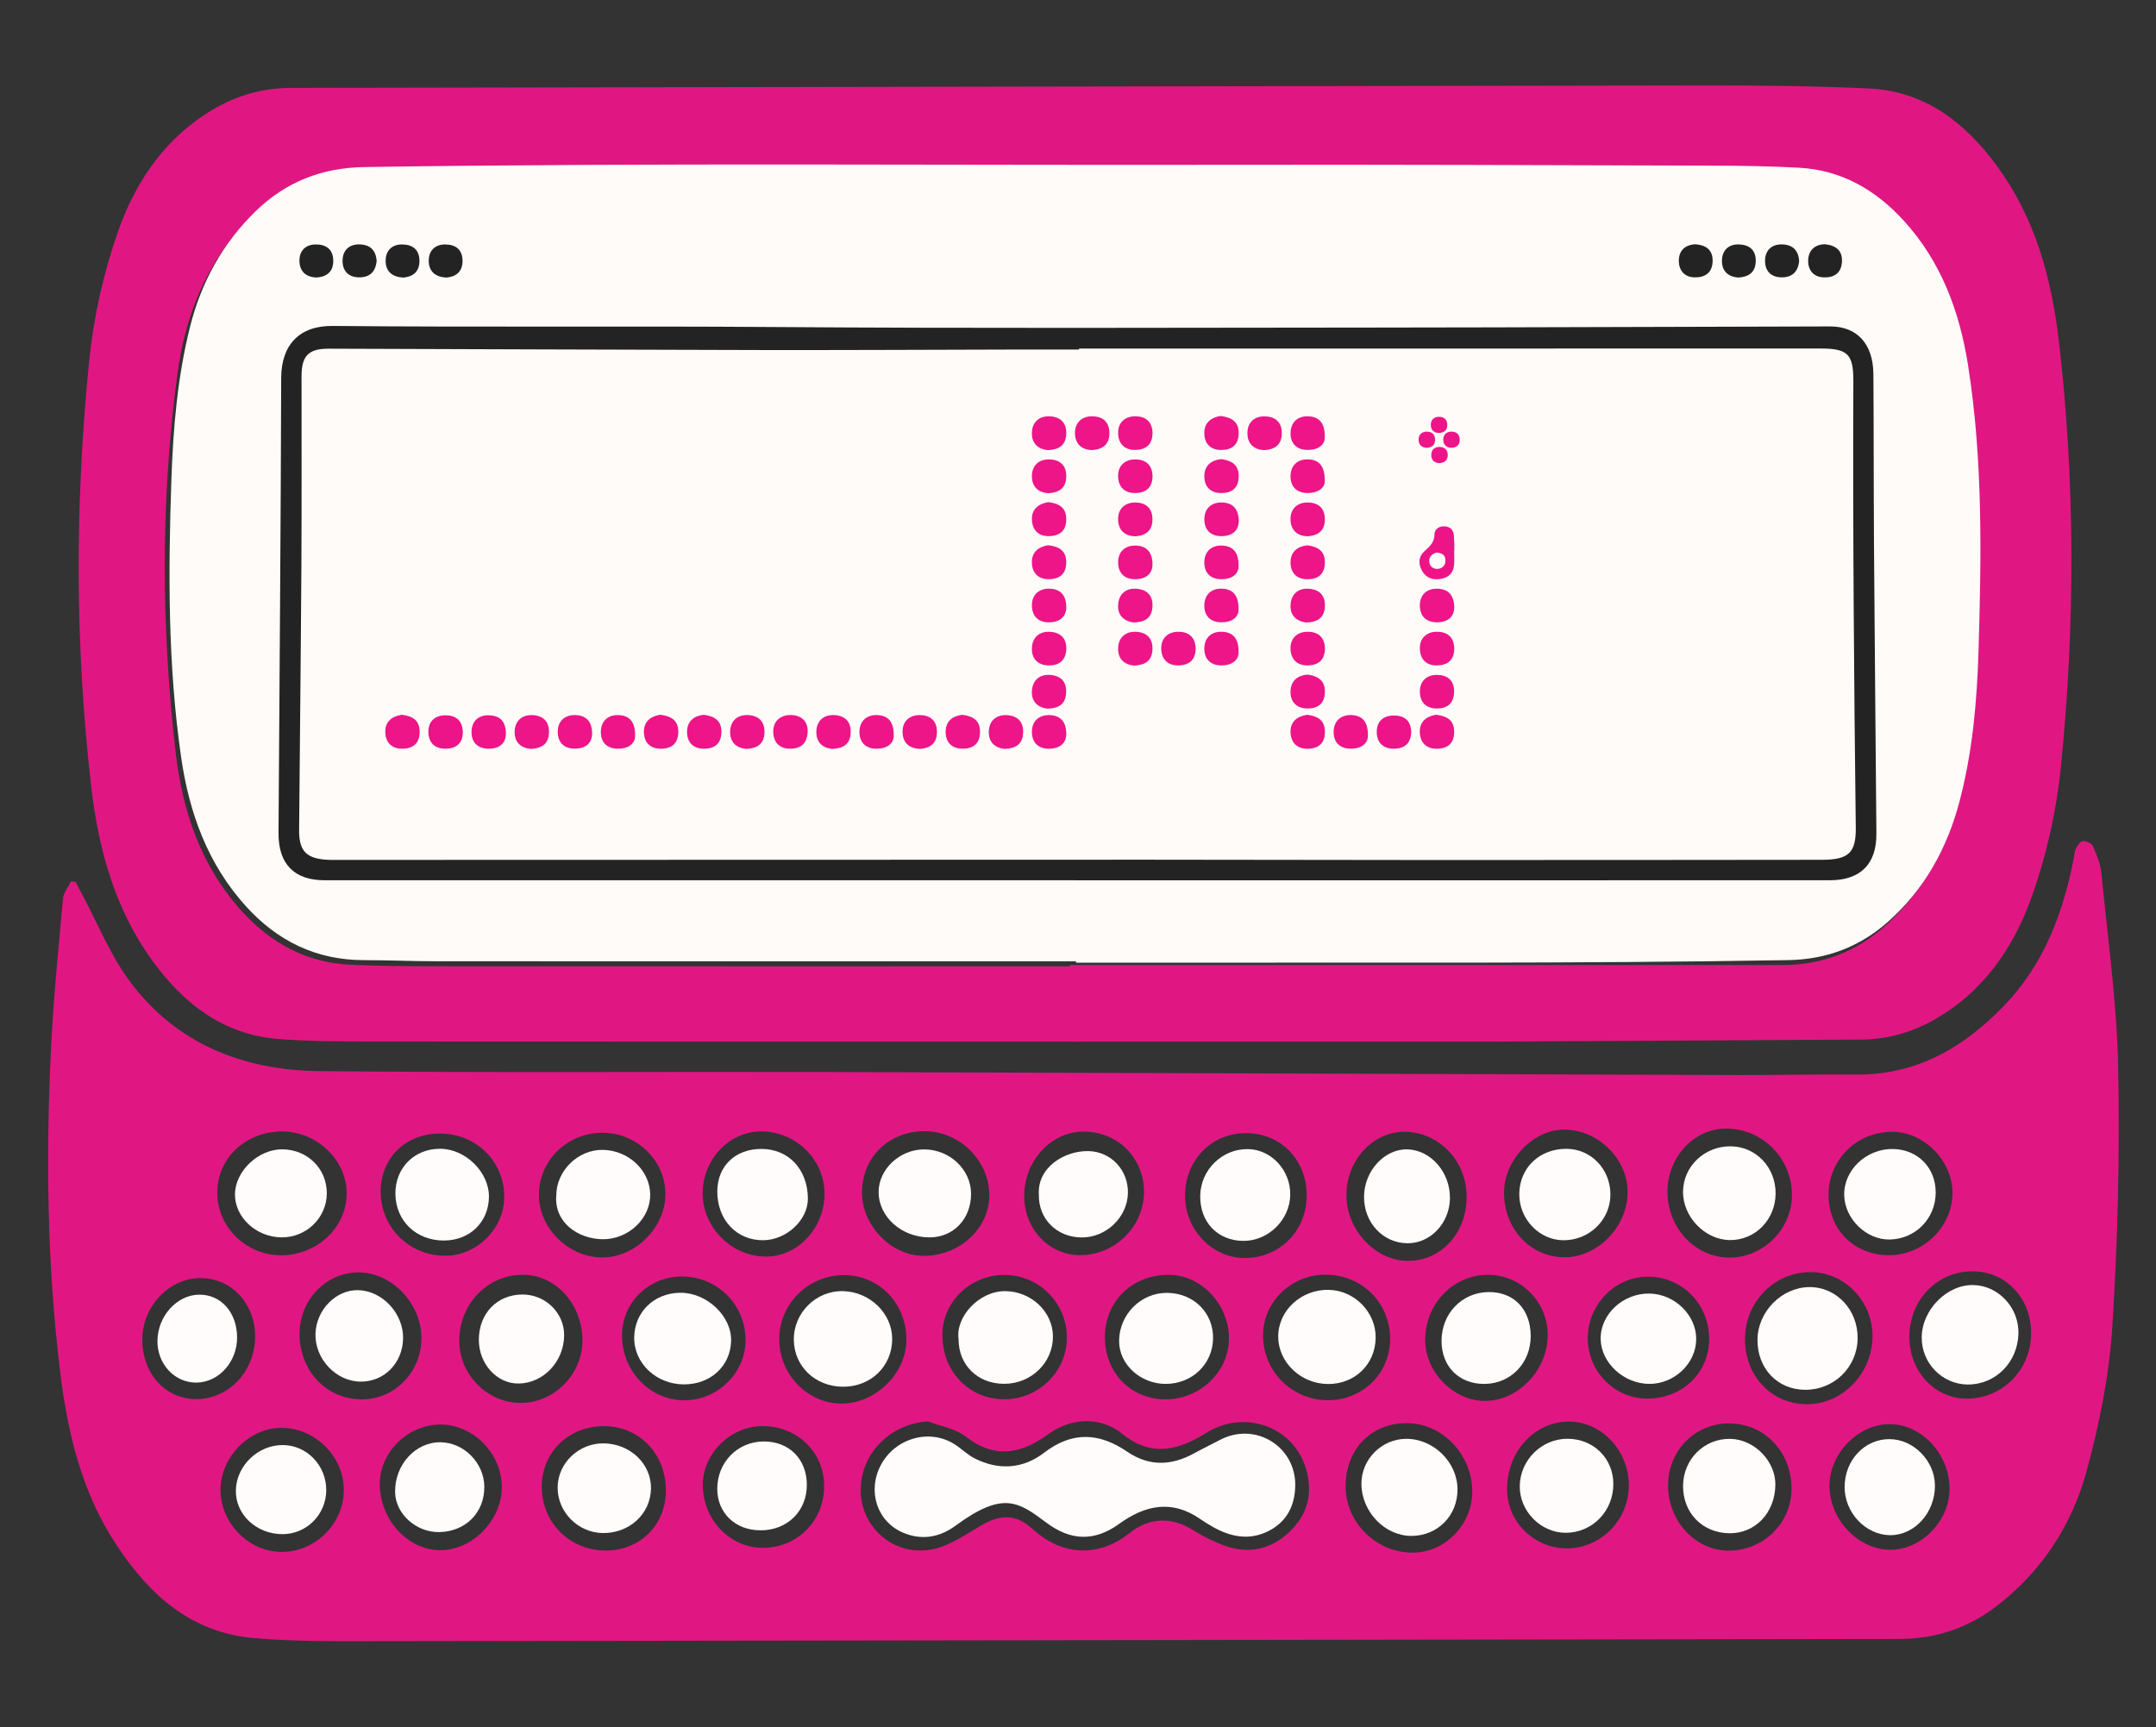 <?xml version="1.0" encoding="UTF-8"?>
<svg id="Layer_1" data-name="Layer 1" xmlns="http://www.w3.org/2000/svg" version="1.1" viewBox="0 0 825 661">
  <rect x="0" y="0" width="825" height="661" fill="#333333" stroke="none"/>
  <defs>
    <style>
      .cls-1 {
        fill: #ed1388;
      }

      .cls-1, .cls-2, .cls-3, .cls-4, .cls-5, .cls-6, .cls-7, .cls-8 {
        stroke-width: 0px;
      }

      .cls-2 {
        fill: #232323;
      }

      .cls-3 {
        fill: #fffbf8;
      }

      .cls-4 {
        fill: #E01783;
      }

      .cls-5 {
        fill: #232323;
      }

      .cls-6 {
        fill: #ed1588;
      }

      .cls-7 {
        fill: #ed1488;
      }

      .cls-8 {
        fill: #fffcfb;
      }
    </style>
  </defs>
  <path class="cls-4" d="M28.94,337.54c.87,1.68,1.72,3.37,2.62,5.04,5.84,10.91,10.52,22.66,17.76,32.54,17.85,24.39,43.71,34.54,72.99,34.84,65.37.67,130.75.18,196.12.35,115.58.31,231.16.79,346.73,1.15,15.01.05,30.03-.34,45.04-.19,23.09.23,41.16-10.31,56.55-26.22,15.13-15.64,22.6-35.13,26.69-56.12.28-1.43.35-2.97.97-4.25.56-1.15,1.72-2.78,2.65-2.8,1.3-.03,3.34.92,3.81,1.99,1.43,3.31,2.89,6.81,3.23,10.34,2.41,24.72,5.92,49.44,6.41,74.21.66,33.06-.11,66.22-2.22,99.22-1.2,18.81-4.98,37.73-10,55.94-5.62,20.4-17.14,37.94-34.26,51.12-10.92,8.41-23.35,12.57-37.26,12.59-194.19.26-388.38.61-582.57.84-15.74.02-31.56.19-47.21-1.19-23.82-2.1-39.81-16.48-52.48-35.71-13.29-20.17-18.64-42.79-21.49-66.17-5.03-41.3-5.52-82.8-3.47-124.3.93-18.95,2.83-37.86,4.55-56.77.21-2.31,2.02-4.48,3.1-6.71.58.08,1.17.16,1.75.24ZM355.05,544.03c-14.93.97-26.4,13.02-25.66,27.57.69,13.47,12.81,23.97,26.94,21.48,6.82-1.2,13.15-5.81,19.41-9.39,7.61-4.34,13.27-4.08,19.67,1.74,11.17,10.17,25.19,10.67,36.86,1.31,7.54-6.04,16.12-6.26,24.21-1.14,3.81,2.42,7.96,4.48,12.21,6.01,9.26,3.32,17.74,1.38,24.81-5.38,6.93-6.64,9-14.84,6.25-24.08-4.83-16.25-23.53-22.82-38.1-13.76-10.48,6.52-20.86,9.63-32.18.4-8.23-6.72-19.6-6.23-28.15,0-10.54,7.69-20.59,9.78-31.83,1.01-3.93-3.06-9.58-3.93-14.44-5.8ZM222.88,513.34c.11-13.92-9.99-25.32-22.55-25.44-13.5-.13-24.35,10.83-24.59,24.83-.22,13.03,10.33,24.02,23.26,24.22,12.73.2,23.77-10.72,23.88-23.61ZM107.65,480.45c13.81-.06,25.05-10.75,25-23.79-.05-12.72-11.4-23.59-24.65-23.61-14.11-.01-25.02,10.4-24.86,23.71.16,13.05,11.22,23.74,24.5,23.69ZM353.99,432.95c-13.61-.08-23.81,9.62-24.16,22.96-.33,12.78,10.97,24.69,23.48,24.75,13.68.06,25.03-10.2,25.25-22.83.24-13.26-11.16-24.8-24.57-24.88ZM114.63,511.29c.44,14.31,11.09,24.76,24.73,24.28,12.41-.44,22.21-11.18,21.89-23.99-.33-13.26-11.79-24.8-24.42-24.59-12.57.21-22.61,11.2-22.2,24.3ZM538.86,482.58c12.71,0,22.48-10.81,22.36-24.71-.12-13.57-10.51-24.48-23.51-24.69-12.23-.2-22.42,10.74-22.5,24.14-.07,13.39,11.05,25.27,23.65,25.27ZM638.07,456.29c.11,13.91,10.71,25.06,23.8,25.04,13.09-.02,24.03-11.19,23.83-24.34-.22-13.93-11.47-25.07-25.28-25.04-12.31.03-22.45,11.07-22.35,24.33ZM206.22,457.42c0,12.55,11.1,23.63,23.87,23.86,12.7.23,24.38-11.19,24.53-23.97.15-12.82-10.56-23.56-23.7-23.76-13.65-.21-24.72,10.48-24.71,23.87ZM622.81,456.53c.17-12.76-11.06-24.04-24.09-24.19-11.81-.14-23.04,11.4-23.19,23.84-.17,14.1,10.16,25.15,23.41,25.03,12.52-.11,23.71-11.67,23.88-24.68ZM231.31,545.85c-13.52-.15-23.9,9.8-24.01,23.01-.11,13.58,10.39,24.35,23.98,24.59,13.35.24,23.39-9.47,23.52-22.73.13-14.06-9.94-24.73-23.49-24.88ZM192.04,569.17c-.02-12.92-11.1-24.09-23.73-23.94-12.38.15-22.95,10.59-22.98,22.7-.04,13.82,10.93,25.63,23.57,25.39,12.19-.23,23.16-11.68,23.13-24.15ZM131.56,570.32c0-13.05-11.2-24.04-24.26-23.82-12.08.21-22.8,11.18-22.92,23.48-.13,12.87,10.71,23.97,23.42,24,12.88.02,23.77-10.81,23.76-23.66ZM514.9,568.31c-.28,14.04,11.32,25.83,25.5,25.95,12.32.1,22.89-10.56,22.97-23.15.09-14.12-11.14-26.16-24.6-26.41-13.69-.25-23.59,9.54-23.87,23.61ZM453.46,457.74c.03,12.99,10.41,23.76,22.88,23.75,13.45-.02,23.76-10.53,23.67-24.15-.08-13.42-9.83-23.49-22.9-23.65-13.4-.17-23.69,10.29-23.65,24.06ZM391.91,457.92c.05,12.48,9.48,22.44,21.28,22.47,13.45.04,24.57-10.92,24.56-24.2,0-13.15-10.2-23.22-23.35-23.08-12.38.13-22.55,11.35-22.5,24.81ZM661.82,544.79c-13.14-.09-23.47,10.29-23.53,23.64-.06,13.62,10.29,24.91,22.97,25.06,13.17.15,24.03-10.22,24.27-23.17.26-14.3-10.08-25.42-23.71-25.52ZM569.5,487.92c-13.18-.09-23.92,10.81-24.16,24.53-.21,12.26,10.37,23.45,22.42,23.72,12.87.29,24.41-11.55,24.47-25.09.05-12.74-10.09-23.07-22.74-23.16ZM699.7,457.35c.03,13.34,9.82,23.07,23.18,23.06,13.17-.01,24.3-10.98,24.24-23.89-.06-12.3-10.87-23.3-22.97-23.34-13.65-.05-24.48,10.66-24.45,24.17ZM445.31,535.59c13.13.36,24.47-9.85,24.95-22.48.49-12.98-9.94-24.78-22.26-25.17-14.05-.45-24.85,9.47-25.2,23.14-.36,13.65,9.28,24.15,22.52,24.51ZM298.17,512.67c.06,13.6,11.18,24.8,24.34,24.53,12.85-.26,24.26-11.69,24.32-24.36.07-13.91-10.38-24.79-23.85-24.81-13.71-.02-24.88,11.07-24.81,24.63ZM531.93,512.65c.12-13.85-10.52-24.62-24.49-24.78-13.2-.15-24.1,10.31-24.14,23.17-.05,13.65,10.96,24.78,24.62,24.88,13.34.11,23.9-10.13,24.02-23.27ZM268.87,456.67c-.05,13.22,11.28,24.44,24.5,24.27,12.13-.16,22.12-11.03,22.13-24.07,0-13.08-10.97-23.86-24.29-23.83-12.22.03-22.29,10.68-22.34,23.63ZM384.42,535.55c13.1-.03,23.87-10.71,23.83-23.63-.04-13.35-10.8-24.04-24.11-23.96-13.01.08-23.99,10.58-23.53,23.87.49,14.42,11.4,23.86,23.82,23.72ZM315.37,568.69c-.06-12.95-10.39-22.93-23.69-22.87-12.26.05-22.9,10.67-22.76,22.74.15,13.18,10.4,23.84,22.94,23.86,13.25.02,23.57-10.4,23.5-23.72ZM54.45,512.57c-.05,13.08,8.69,22.84,20.53,22.93,12.46.1,22.62-10.63,22.65-23.9.03-12.53-8.81-22.18-20.54-22.43-12.06-.25-22.59,10.63-22.63,23.4ZM623.28,567.89c-.3-13.12-10.8-23.92-23.13-23.8-13.34.13-23.84,12.01-23.45,26.5.34,12.4,10.76,22.25,23.29,22.02,13.1-.24,23.6-11.39,23.29-24.72ZM667.72,512.39c-.09,14.11,9.96,24.86,23.41,25.05,13.79.2,25.36-11.68,25.39-26.07.03-13.34-10.62-24.39-23.58-24.48-13.87-.09-25.14,11.3-25.22,25.49ZM145.67,456.08c.03,13.76,10.82,24.49,24.67,24.54,12,.04,22.45-10.22,22.6-22.19.17-13.82-10.59-24.55-24.63-24.57-13.1-.02-22.67,9.37-22.64,22.22ZM238,511.21c.1,13.77,10.82,24.81,23.99,24.73,12.67-.08,23.22-10.44,23.29-22.87.08-13.81-10.92-24.69-24.76-24.5-12.56.17-22.61,10.28-22.52,22.64ZM654.01,512.17c-.13-13.29-10.61-23.7-23.7-23.54-12.58.15-22.9,10.95-22.74,23.83.15,12.78,10.52,23.03,23.11,22.84,13.44-.2,23.46-10.14,23.34-23.13ZM723.08,545.07c-12.15-.02-23.16,11.38-23.03,23.85.14,12.69,10.88,24.02,23.01,24.25,11.96.23,22.98-10.98,22.94-23.35-.04-13.3-10.62-24.73-22.92-24.75ZM730.63,511.63c-.03,13.25,9.69,23.7,22.02,23.69,13.58-.02,24.44-10.97,24.57-24.81.13-13.54-9.59-23.93-22.41-23.93-13.57,0-24.16,10.96-24.19,25.06Z"/>
  <path class="cls-4" d="M787.77,130.24c-2.79-24.04-9.09-46.96-23.77-66.91-12.27-16.68-27.65-28.49-49-29.48-21.39-1-42.84-1.17-64.26-1.14-179.73.25-359.46.64-539.19.93-10.34.02-19.9,2.51-28.83,7.57-18.83,10.67-30.57,27.6-37.46,47.13-5.6,15.87-9.41,32.78-11.1,49.53-5.49,54.35-5.54,108.82.74,163.16,2.8,24.24,9.14,47.33,23.96,67.41,12.05,16.33,27.19,27.7,48.03,29.26,12.03.9,24.15.91,36.23.92,89.41.07,178.82.04,268.23.04,0,.02,0,.05,0,.07.27-.04.54-.06.84-.06h158.89c46.97-.27,93.94-.53,140.91-.78,9.76-.05,18.83-2.48,27.3-7.14,19.16-10.53,31.05-27.61,38.08-47.29,5.66-15.84,9.49-32.77,11.19-49.51,5.53-54.53,5.57-109.19-.75-163.71ZM751.56,293.47c-3.31,23.37-11.98,44.47-29.99,60.72-11.19,10.1-24.38,15.17-39.56,15.17-90.86-.03-181.71-.02-272.57-.02,0,.17,0,.34,0,.51-81.15,0-162.3.02-243.46-.02-10.62,0-21.25-.12-31.86-.59-16.85-.74-30.51-8.27-41.67-20.59-15.64-17.27-22.67-38.26-25.26-60.83-5.53-48.15-5.73-96.35.66-144.45,2.78-20.89,9.95-40.09,24.24-56.06,12.19-13.62,27.17-21.13,45.85-21.15,172.37-.15,344.74-.42,517.12-.6,10.61-.01,21.25.2,31.84.81,16.24.93,29.3,8.53,40.11,20.28,15.51,16.87,22.66,37.53,25.28,59.66,5.82,49.04,6.19,98.17-.75,147.16Z"/>
  <path class="cls-3" d="M411.77,367.93c-81.53,0-163.06.02-244.6-.02-9.34,0-18.68-.42-28.02-.43-18.18-.02-33-7.33-45.03-20.6-14.67-16.2-21.73-35.78-24.81-57.05-5.1-35.33-4.95-70.84-3.72-106.39.68-19.62,2.32-39.12,7.1-58.24,4.27-17.11,12.5-32.05,25.11-44.34,11.49-11.19,25.33-16.67,41.62-16.92,109.92-1.68,219.85-.65,329.78-.86,62.11-.12,124.23.14,186.34.32,10.98.03,21.98.2,32.94.8,16.25.9,29.33,8.54,40.08,20.35,14.3,15.72,21.31,34.77,24.55,55.42,5.68,36.21,5.08,72.66,3.98,109.11-.59,19.42-2.29,38.75-7.27,57.64-4.73,17.96-13.37,33.64-27.35,46.07-10.82,9.61-23.55,14.43-38.1,14.68-82.62,1.43-165.25.85-247.88.99-8.25.01-16.49,0-24.74,0,0-.18,0-.35,0-.53Z"/>
  <path class="cls-2" d="M411.64,336.91c-95.81,0-191.63,0-287.44,0-11.62,0-17.7-6.23-17.62-18.08.37-58.07.85-116.13,1.02-174.2.04-12.6,6.95-20,19.67-19.88,55.99.54,111.98,0,167.97.41,76.83.56,153.65.27,230.48.21,58.18-.05,116.37-.31,174.55-.43,10.36-.02,16.51,6.68,16.59,18.25.16,21.8.08,43.61.23,65.41.25,36.81.62,73.62.92,110.44.09,11.68-6.09,17.86-17.82,17.87-87.59.01-175.18.02-262.76.03-8.59,0-17.19,0-25.78,0,0,0,0-.02,0-.02Z"/>
  <path class="cls-5" d="M154.42,106.23c-4.72-.18-6.93-2.72-6.85-6.62.07-3.67,2.38-6.08,6.31-6.05,4.02.03,6.6,1.98,6.62,6.26.02,4.28-2.58,6.07-6.08,6.42Z"/>
  <path class="cls-5" d="M170.92,106.23c-4.72-.18-6.93-2.72-6.86-6.62.07-3.67,2.38-6.08,6.31-6.05,4.02.03,6.6,1.98,6.62,6.26.02,4.28-2.58,6.07-6.08,6.42Z"/>
  <path class="cls-5" d="M648.75,93.49c4.2.33,6.71,2.25,6.59,6.52-.12,4.24-2.69,6.17-6.73,6.15-4.02-.02-6.13-2.59-6.2-6.2-.07-3.98,2.35-6.29,6.34-6.46Z"/>
  <path class="cls-5" d="M665.12,106.22c-4.24-.3-6.4-2.9-6.2-6.8.18-3.66,2.55-5.99,6.49-5.87,4.06.13,6.53,2.19,6.43,6.45-.1,4.26-2.73,6.03-6.72,6.22Z"/>
  <path class="cls-5" d="M144.12,99.94c-.43,4.15-2.71,6.28-6.81,6.21-4.29-.07-6.39-2.82-6.22-6.7.15-3.66,2.51-5.99,6.46-5.91,4.11.09,6.32,2.27,6.58,6.39Z"/>
  <path class="cls-5" d="M121.32,106.21c-4.48-.06-6.73-2.56-6.74-6.47,0-3.68,2.27-6.14,6.19-6.18,3.99-.04,6.67,1.83,6.75,6.13.08,4.24-2.39,6.18-6.19,6.52Z"/>
  <path class="cls-5" d="M698.32,93.48c4.44.48,6.77,2.6,6.5,6.82-.27,4.26-3.03,6.03-7,5.86-3.99-.17-6-2.86-5.92-6.48.09-4.01,2.69-6.12,6.42-6.2Z"/>
  <path class="cls-5" d="M688.45,99.85c-.4,4.2-2.67,6.34-6.77,6.3-4.3-.04-6.41-2.78-6.27-6.66.13-3.66,2.47-6,6.42-5.95,4.11.06,6.32,2.24,6.62,6.3Z"/>
  <path class="cls-3" d="M412.88,133.41c94.59,0,189.19.01,283.78-.02,10.31,0,12.57,2.11,12.53,12.41-.22,56.97.24,113.93.93,170.89.12,9.67-2.67,12.38-12.96,12.39-51.85.07-103.71.09-155.56.08-34.26,0-68.52-.12-102.77-.12-103.1,0-206.2.05-309.29.08-2.01,0-4.05.05-6.04-.19-6.67-.79-9.1-3.79-9.04-11.23.28-33.69.67-67.39.87-101.08.14-24.19.04-48.37.06-72.56,0-7.88,2.63-10.62,10.42-10.6,54.91.15,109.83.42,164.74.51,32.92.06,65.85-.12,98.77-.19,7.86-.02,15.71,0,23.57,0,0-.13,0-.25,0-.38Z"/>
  <path class="cls-7" d="M556.51,210.9c0-.07-.01-.14-.01-.21v-2.6c-.04-1.06-.09-2.13-.17-3.18-.16-2.12-1.4-3.3-3.5-3.46-2.16-.15-3.88,1.14-3.91,2.99-.06,3.14-1.79,4.71-3.87,6.56-2.24,2-2.46,4.76-.9,7.47,1.56,2.71,3.94,3.56,6.94,3.13,3.1-.44,4.98-2.14,5.31-5.26.19-1.8.03-3.63.03-5.45.03,0,.06,0,.09,0Z"/>
  <path class="cls-6" d="M401.08,192.19c3.94.45,6.83,1.87,6.92,6.32.09,4.26-2.08,6.48-6.23,6.68-4.2.2-6.68-2.11-6.9-6.12-.22-4.11,2.42-6.23,6.21-6.88Z"/>
  <path class="cls-6" d="M441.02,182.17c0,4.14-2.17,6.37-6.32,6.53-4.2.16-6.67-2.17-6.85-6.18-.18-4.09,2.41-6.62,6.4-6.69,3.85-.07,6.64,1.85,6.77,6.35Z"/>
  <path class="cls-6" d="M434.06,254.75c-3.96-.33-6.34-2.67-6.21-6.7.13-4.05,2.81-6.42,6.84-6.24,3.94.18,6.45,2.34,6.3,6.69-.15,4.37-2.74,6.05-6.94,6.24Z"/>
  <path class="cls-6" d="M408.02,248.58c-.25,4.28-2.78,6.19-6.82,6.1-4.2-.1-6.49-2.68-6.34-6.68.16-4.05,2.85-6.4,6.89-6.18,3.93.21,6.45,2.38,6.27,6.77Z"/>
  <path class="cls-6" d="M401.05,172.28c-3.94-.33-6.32-2.67-6.19-6.7.13-4.05,2.81-6.42,6.84-6.24,3.94.18,6.45,2.34,6.3,6.7-.15,4.37-2.74,6.05-6.96,6.24Z"/>
  <path class="cls-6" d="M457.52,248.19c0,4.11-2.18,6.33-6.34,6.48-4.21.16-6.66-2.19-6.83-6.19-.17-4.09,2.42-6.62,6.41-6.68,3.86-.06,6.64,1.87,6.76,6.39Z"/>
  <path class="cls-6" d="M417.93,172.27c-3.99-.09-6.47-2.31-6.58-6.34-.11-4.08,2.49-6.59,6.5-6.6,3.86-.01,6.63,1.92,6.66,6.34.03,4.3-2.31,6.28-6.57,6.59Z"/>
  <path class="cls-6" d="M556.47,232.62c-.1,3.45-2.44,5.53-6.55,5.57-4.22.04-6.59-2.42-6.61-6.42-.02-4.07,2.61-6.52,6.63-6.45,3.9.06,6.55,2.11,6.53,7.3Z"/>
  <path class="cls-6" d="M549.49,273.55c4.18.5,6.95,2.08,6.96,6.5.02,4.29-2.29,6.4-6.41,6.52-4.21.12-6.62-2.29-6.75-6.29-.13-4.12,2.62-6.13,6.19-6.72Z"/>
  <path class="cls-6" d="M499.73,238.25c-3.94-.55-6.24-3.01-5.88-7.02.36-3.98,3.04-6.24,7.15-5.88,4.06.36,6.25,2.72,5.96,6.99-.3,4.42-3.13,5.81-7.23,5.91Z"/>
  <path class="cls-6" d="M523.42,281.91c-.16,2.79-2.66,4.73-6.71,4.65-4.2-.08-6.5-2.63-6.38-6.64.12-4.07,2.84-6.39,6.85-6.23,3.95.17,6.44,2.35,6.24,8.21Z"/>
  <path class="cls-6" d="M500.13,273.57c3.98.47,6.8,1.98,6.85,6.42.05,4.28-2.21,6.43-6.34,6.58-4.21.15-6.65-2.22-6.81-6.22-.17-4.11,2.51-6.2,6.3-6.77Z"/>
  <path class="cls-6" d="M408.02,281.04c-.1,3.42-2.45,5.49-6.56,5.53-4.22.04-6.58-2.43-6.6-6.43-.02-4.07,2.62-6.51,6.64-6.44,3.91.07,6.54,2.12,6.51,7.35Z"/>
  <path class="cls-6" d="M473.93,233.64c-.15,2.67-2.65,4.62-6.7,4.54-4.2-.08-6.51-2.63-6.39-6.64.12-4.05,2.81-6.42,6.84-6.23,3.94.18,6.45,2.35,6.24,8.33Z"/>
  <path class="cls-6" d="M433.75,238.25c-3.94-.55-6.24-3.01-5.88-7.02.36-3.98,3.04-6.24,7.15-5.88,4.06.36,6.25,2.72,5.96,6.99-.3,4.42-3.13,5.81-7.23,5.91Z"/>
  <path class="cls-6" d="M408.02,232.53c-.09,3.51-2.42,5.6-6.53,5.66-4.22.06-6.59-2.4-6.63-6.4-.04-4.07,2.6-6.53,6.61-6.48,3.9.05,6.56,2.08,6.55,7.22Z"/>
  <path class="cls-6" d="M507,248.03c.02,4.21-2.13,6.47-6.29,6.64-4.2.18-6.68-2.14-6.88-6.15-.2-4.09,2.38-6.63,6.36-6.72,3.85-.09,6.65,1.82,6.8,6.23Z"/>
  <path class="cls-6" d="M500.27,208.71c4.27.56,6.82,2.39,6.7,6.76-.12,4.34-2.65,6.26-6.69,6.23-4.21-.03-6.52-2.57-6.45-6.57.06-4.09,2.82-6.06,6.45-6.41Z"/>
  <path class="cls-6" d="M473.95,216.93c-.14,2.83-2.6,4.81-6.67,4.76-4.21-.05-6.53-2.58-6.44-6.59.09-4.06,2.76-6.44,6.79-6.29,3.93.15,6.48,2.29,6.31,8.11Z"/>
  <path class="cls-6" d="M441,216.24c-.08,3.32-2.42,5.4-6.53,5.45-4.22.05-6.59-2.41-6.62-6.41-.03-4.07,2.61-6.52,6.62-6.47,3.9.05,6.56,2.09,6.53,7.42Z"/>
  <path class="cls-6" d="M401.16,208.69c3.99.47,6.8,1.99,6.84,6.42.04,4.28-2.22,6.43-6.35,6.57-4.21.15-6.64-2.22-6.8-6.23-.16-4.11,2.51-6.19,6.3-6.77Z"/>
  <path class="cls-6" d="M384.62,286.64c-4-.33-6.38-2.67-6.25-6.7.13-4.06,2.82-6.41,6.84-6.23,3.93.18,6.45,2.32,6.3,6.69-.15,4.39-2.78,6.02-6.9,6.24Z"/>
  <path class="cls-6" d="M500.41,205.26c-3.99-.08-6.48-2.3-6.59-6.33-.11-4.08,2.49-6.59,6.48-6.61,3.85-.02,6.63,1.9,6.66,6.33.03,4.31-2.29,6.28-6.56,6.6Z"/>
  <path class="cls-6" d="M474,199.65c-.1,3.44-2.45,5.51-6.55,5.55-4.22.04-6.58-2.43-6.6-6.43-.02-4.07,2.62-6.51,6.64-6.45,3.91.06,6.54,2.12,6.52,7.32Z"/>
  <path class="cls-6" d="M434.46,205.26c-4-.07-6.5-2.29-6.62-6.31-.12-4.08,2.47-6.6,6.47-6.62,3.85-.02,6.63,1.88,6.67,6.32.04,4.31-2.28,6.28-6.52,6.62Z"/>
  <path class="cls-6" d="M368.29,273.58c4.25.55,6.83,2.35,6.72,6.72-.1,4.33-2.58,6.26-6.66,6.25-4.23,0-6.52-2.53-6.49-6.52.04-4.1,2.79-6.08,6.42-6.45Z"/>
  <path class="cls-6" d="M352.18,286.63c-4.2-.08-6.69-2.29-6.81-6.32-.12-4.08,2.47-6.6,6.47-6.62,3.85-.02,6.64,1.89,6.68,6.32.04,4.3-2.29,6.28-6.34,6.62Z"/>
  <path class="cls-6" d="M556.48,248.03c.02,4.22-2.12,6.47-6.29,6.65-4.19.18-6.67-2.12-6.87-6.15-.2-4.11,2.37-6.64,6.35-6.73,3.85-.09,6.65,1.82,6.8,6.22Z"/>
  <path class="cls-6" d="M341.99,281.81c-.14,2.83-2.6,4.81-6.67,4.76-4.21-.05-6.53-2.58-6.44-6.59.09-4.06,2.77-6.44,6.79-6.29,3.93.15,6.48,2.29,6.31,8.11Z"/>
  <path class="cls-6" d="M318.57,286.63c-3.94-.33-6.32-2.67-6.19-6.7.13-4.05,2.81-6.42,6.84-6.24,3.94.18,6.45,2.34,6.3,6.7-.15,4.37-2.74,6.05-6.96,6.24Z"/>
  <path class="cls-6" d="M309.06,279.39c.02,4.75-2.14,7-6.3,7.17-4.2.17-6.68-2.15-6.87-6.16-.2-4.09,2.38-6.62,6.37-6.72,3.88-.1,6.59,1.89,6.79,5.71Z"/>
  <path class="cls-6" d="M285.58,286.63c-3.94-.33-6.32-2.67-6.19-6.7.13-4.05,2.81-6.42,6.84-6.24,3.94.18,6.45,2.34,6.3,6.7-.15,4.37-2.74,6.05-6.96,6.24Z"/>
  <path class="cls-6" d="M269.33,273.58c4.25.55,6.83,2.35,6.72,6.72-.1,4.34-2.6,6.27-6.66,6.27-4.21,0-6.53-2.53-6.49-6.54.04-4.1,2.79-6.08,6.43-6.45Z"/>
  <path class="cls-6" d="M252.59,273.55c4.38.54,7.02,2.27,6.96,6.66-.06,4.32-2.49,6.32-6.57,6.36-4.22.04-6.55-2.45-6.59-6.45-.04-4.14,2.81-6.01,6.19-6.56Z"/>
  <path class="cls-6" d="M243.01,281.99c-.16,2.7-2.65,4.65-6.7,4.58-4.2-.08-6.51-2.63-6.39-6.64.12-4.06,2.81-6.41,6.84-6.23,3.94.18,6.45,2.35,6.25,8.29Z"/>
  <path class="cls-6" d="M226.58,280.9c-.11,3.51-2.39,5.6-6.54,5.64-4.23.04-6.6-2.39-6.62-6.39-.03-4.07,2.61-6.52,6.62-6.46,3.9.05,6.55,2.1,6.54,7.21Z"/>
  <path class="cls-6" d="M506.91,184.45c-.11,2.33-2.57,4.3-6.64,4.25-4.21-.05-6.52-2.58-6.44-6.59.09-4.06,2.76-6.44,6.79-6.29,3.93.15,6.48,2.29,6.29,8.62Z"/>
  <path class="cls-6" d="M467.26,175.72c4.25.55,6.83,2.35,6.73,6.72-.1,4.34-2.6,6.28-6.66,6.27-4.21,0-6.53-2.53-6.49-6.53.04-4.1,2.79-6.08,6.42-6.45Z"/>
  <path class="cls-6" d="M473.95,249.92c-.14,2.83-2.6,4.81-6.67,4.76-4.21-.05-6.53-2.58-6.44-6.59.09-4.06,2.76-6.44,6.79-6.29,3.93.15,6.48,2.29,6.31,8.11Z"/>
  <path class="cls-6" d="M401.21,188.77c-3.92-.2-6.36-2.48-6.35-6.51,0-4.07,2.64-6.51,6.66-6.43,3.9.08,6.55,2.12,6.49,6.51-.05,4.34-2.51,6.18-6.8,6.43Z"/>
  <path class="cls-6" d="M400.69,271.23c-3.87-.54-6.17-3-5.81-7.01.35-3.98,3.04-6.25,7.14-5.88,4.05.36,6.22,2.69,5.93,6.98-.3,4.44-3.09,5.83-7.26,5.91Z"/>
  <path class="cls-6" d="M500.32,258.19c4.37.59,6.81,2.53,6.65,6.86-.17,4.37-2.79,6.2-6.8,6.12-4.2-.09-6.48-2.68-6.34-6.68.14-4.08,2.91-6.03,6.49-6.3Z"/>
  <path class="cls-6" d="M153.74,273.57c3.99.47,6.79,1.99,6.84,6.42.04,4.28-2.22,6.43-6.35,6.57-4.21.15-6.64-2.23-6.8-6.23-.16-4.11,2.52-6.19,6.31-6.76Z"/>
  <path class="cls-6" d="M203.19,286.64c-4.01-.33-6.4-2.67-6.26-6.7.13-4.05,2.81-6.42,6.84-6.24,3.94.18,6.44,2.34,6.3,6.69-.14,4.39-2.78,6.02-6.88,6.25Z"/>
  <path class="cls-6" d="M506.91,167.81c-.16,2.59-2.69,4.5-6.73,4.4-4.2-.1-6.49-2.68-6.34-6.68.15-4.05,2.85-6.39,6.89-6.19,3.95.21,6.42,2.4,6.18,8.46Z"/>
  <path class="cls-6" d="M483.69,172.28c-3.93-.2-6.37-2.49-6.36-6.51,0-4.07,2.64-6.51,6.66-6.42,3.9.08,6.54,2.12,6.49,6.51-.05,4.34-2.52,6.17-6.79,6.43Z"/>
  <path class="cls-6" d="M545.88,171.4c-1.88-.1-3.05-1.19-3.05-3.12,0-1.95,1.27-3.12,3.19-3.08,1.87.04,3.13,1.02,3.11,3.12-.03,2.08-1.21,2.96-3.25,3.08Z"/>
  <path class="cls-6" d="M467.06,159.2c4.45.57,7.03,2.38,6.92,6.75-.1,4.34-2.6,6.27-6.66,6.27-4.21,0-6.52-2.53-6.49-6.54.03-4.13,2.88-5.98,6.23-6.47Z"/>
  <path class="cls-6" d="M441.02,165.64c0,4.17-2.17,6.4-6.32,6.56-4.2.16-6.67-2.17-6.85-6.18-.18-4.09,2.41-6.62,6.4-6.69,3.85-.07,6.64,1.85,6.77,6.31Z"/>
  <path class="cls-6" d="M193.57,281.22c-.21,3.51-2.72,5.43-6.77,5.35-4.2-.09-6.51-2.65-6.36-6.65.15-4.02,2.72-6.35,6.86-6.15,4.06.19,6.39,2.36,6.27,7.45Z"/>
  <path class="cls-1" d="M177.1,280.32c-.08,4.04-2.37,6.16-6.49,6.24-4.21.09-6.62-2.34-6.69-6.33-.07-4.05,2.44-6.47,6.55-6.46,4,.01,6.54,1.99,6.62,6.54Z"/>
  <path class="cls-7" d="M556.41,264.78c-.09,4.24-2.36,6.37-6.5,6.4-4.21.03-6.57-2.43-6.6-6.42-.03-4.06,2.61-6.52,6.62-6.45,3.86.07,6.6,2.02,6.48,6.48Z"/>
  <path class="cls-1" d="M540,280.18c-.12,4.24-2.43,6.32-6.53,6.39-4.2.07-6.6-2.37-6.65-6.35-.05-4.04,2.43-6.37,6.6-6.36,4.12,0,6.46,2.03,6.58,6.32Z"/>
  <path class="cls-8" d="M549.65,211.54c2.26.06,3.42.94,3.45,2.96.03,1.99-1.23,3.12-2.98,3.23-1.83.12-3.17-1.14-3.22-2.97-.05-1.83,1.29-2.84,2.74-3.22Z"/>
  <path class="cls-8" d="M495.63,568.72c-.16,7.51-3.16,13.53-9.9,17.1-7.28,3.85-14.5,2.56-21.42-1.3-1.75-.98-3.46-2.04-5.11-3.18-10.79-7.46-21-5.28-30.89,1.86-9.6,6.94-18.65,6.54-28.01-.49-10.65-7.99-16.51-12.09-34.61,1.19-6.06,4.45-12.68,5.68-19.68,2.9-10.33-4.1-14.3-15.99-8.94-26.08,5.48-10.32,18.61-14.05,28.21-7.94,2.6,1.66,4.84,3.95,7.56,5.34,9.26,4.74,18.62,4.1,26.7-2.11,10.77-8.27,21.08-7.68,31.72-.43,8.5,5.79,17.04,5.44,25.77.61,3.19-1.76,6.49-3.32,9.71-5.03,13.48-7.18,29.14,2.33,28.9,17.57Z"/>
  <path class="cls-8" d="M183.23,512.82c0-10.01,6.85-17.22,16.47-17.36,8.94-.13,16.29,7.02,16.17,15.72-.14,10-7.91,18.2-17.38,18.35-8.3.13-15.26-7.49-15.26-16.71Z"/>
  <path class="cls-8" d="M125.05,456.83c-.09,9.34-7.88,16.86-17.37,16.76-9.66-.09-17.88-7.74-17.77-16.54.11-8.83,8.95-17.21,18.1-17.16,9.68.06,17.13,7.46,17.04,16.93Z"/>
  <path class="cls-8" d="M355.7,473.6c-10.72,0-19.55-7.91-19.49-17.44.05-8.71,8.12-16.24,17.39-16.24,9.79,0,17.95,7.69,17.98,16.95.04,9.62-6.72,16.73-15.88,16.72Z"/>
  <path class="cls-8" d="M137.95,528.8c-9.39-.08-17.51-8.72-17.23-18.34.27-9.13,7.84-16.86,16.33-16.67,9.28.21,17.42,9,17.19,18.57-.23,9.43-7.24,16.51-16.28,16.44Z"/>
  <path class="cls-8" d="M554.83,458.62c-.12,9.47-7.4,17.23-16.17,17.22-9.42,0-16.8-7.9-16.71-17.88.09-9.9,7.97-18.39,16.76-18.05,8.91.34,16.23,8.85,16.11,18.7Z"/>
  <path class="cls-8" d="M679.44,456.86c-.08,10.04-7.89,17.91-17.61,17.76-9.5-.14-17.94-8.96-17.81-18.6.13-9.66,8.22-17.34,18.18-17.28,9.73.06,17.32,8.04,17.24,18.12Z"/>
  <path class="cls-8" d="M212.87,457.59c-.02-9.5,8.36-17.69,17.9-17.49,9.77.21,17.9,7.88,18.03,17.03.14,9.21-8.36,17.36-18.35,17.17-9.41-.18-18.4-6.49-17.59-16.71Z"/>
  <path class="cls-8" d="M599.5,439.7c9.32.08,16.67,7.72,16.73,17.38.06,9.72-7.98,17.62-17.92,17.61-9.34,0-17.11-8.2-16.95-17.87.16-9.95,7.85-17.21,18.14-17.12Z"/>
  <path class="cls-8" d="M230.71,586.76c-9.56-.11-17.44-8.1-17.33-17.57.11-9.22,8.07-16.83,17.55-16.76,10.18.07,18.35,7.87,18.17,17.33-.18,9.68-8.23,17.11-18.39,16.99Z"/>
  <path class="cls-8" d="M185.32,568.98c.12,9.88-7.07,17.17-17.16,17.41-8.82.21-16.8-6.93-16.97-15.19-.22-10.56,7.8-19.36,17.47-19.19,8.94.16,16.56,7.91,16.67,16.96Z"/>
  <path class="cls-8" d="M124.84,570.34c-.02,9.26-7.46,16.79-16.64,16.84-10.05.05-18.14-7.51-17.95-16.78.2-9.54,8.68-17.56,18.3-17.32,9.05.23,16.32,7.92,16.29,17.26Z"/>
  <path class="cls-8" d="M540.12,587.85c-10.2.03-19.12-9.24-19.17-19.93-.05-9.3,7.66-17.12,16.99-17.22,10.55-.11,19.75,8.89,19.78,19.36.03,10.04-7.6,17.76-17.59,17.8Z"/>
  <path class="cls-8" d="M475.72,474.94c-9.81-.09-16.6-7.21-16.45-17.27.15-9.99,8.46-18.08,18.37-17.86,8.9.19,16.2,8.13,16.08,17.46-.13,9.62-8.41,17.75-18,17.66Z"/>
  <path class="cls-8" d="M397.53,457.26c-.7-10.42,9.75-16.87,18.98-16.69,8.62.17,15.29,7.28,15.09,16.1-.21,9.32-8.47,17.13-17.93,16.95-9.42-.18-16.31-7.15-16.15-16.35Z"/>
  <path class="cls-8" d="M661.74,586.83c-10.32-.11-17.8-7.8-17.71-18.18.09-10.18,8.09-18.12,18.08-17.94,9.23.16,17.42,8.59,17.24,17.74-.21,10.65-7.72,18.49-17.61,18.39Z"/>
  <path class="cls-8" d="M585.73,511.34c.02,10.32-7.64,18.27-17.67,18.34-9.75.07-16.46-6.65-16.45-16.48,0-10.51,7.87-18.62,18.09-18.68,9.63-.05,16,6.63,16.03,16.82Z"/>
  <path class="cls-8" d="M740.7,456.51c-.06,9.92-7.78,17.74-17.65,17.9-8.95.14-17.21-7.96-17.36-17.05-.16-9.57,8.47-17.72,18.61-17.59,9.54.13,16.46,7.19,16.39,16.73Z"/>
  <path class="cls-8" d="M445.94,529.67c-9.66-.06-17.72-7.52-17.71-16.39.02-10.16,8.32-18.52,18.33-18.45,10.25.07,17.87,7.7,17.62,17.64-.25,9.79-8.17,17.26-18.24,17.2Z"/>
  <path class="cls-8" d="M322.5,530.76c-10.57-.08-18.64-7.81-18.74-17.96-.11-10.34,8.51-18.87,18.82-18.63,10.29.24,18.79,8.5,18.82,18.26.03,10.45-8.17,18.4-18.89,18.33Z"/>
  <path class="cls-8" d="M508.03,529.71c-10.27-.1-18.87-8.31-18.92-18.06-.05-10.05,8.8-18.24,19.44-17.97,9.87.24,18.03,8.67,17.85,18.45-.18,10.15-8.05,17.69-18.37,17.59Z"/>
  <path class="cls-8" d="M291.37,439.74c10.38.03,17.65,7.76,17.77,18.92.09,8.2-8.06,15.89-17,16.02-10.25.15-17.74-7.83-17.66-18.79.08-9.64,6.91-16.18,16.89-16.15Z"/>
  <path class="cls-8" d="M366.8,512.56c-1.21-8.52,7.76-18.42,17.79-18.39,9.91.03,18.26,7.82,18.32,17.31.06,10.05-8.32,18.19-18.72,18.16-10.12-.03-17.41-7.2-17.39-17.09Z"/>
  <path class="cls-8" d="M291.01,585.71c-9.64-.01-16.53-6.62-16.55-15.85-.01-10.21,7.78-18.14,17.83-18.16,9.67-.02,16.43,6.78,16.45,16.55.02,10.12-7.45,17.48-17.73,17.47Z"/>
  <path class="cls-8" d="M90.73,511.81c.05,9.33-6.88,17.16-15.37,17.36-8.39.2-15.21-7.01-15.11-15.97.1-9.43,7.35-17.52,15.84-17.68,8.39-.16,14.58,6.74,14.63,16.29Z"/>
  <path class="cls-8" d="M599.87,550.68c9.89.03,17.44,7.48,17.48,17.24.04,10.4-7.97,18.68-18.14,18.74-9.58.06-17.82-8.3-17.67-17.92.16-9.98,8.4-18.1,18.33-18.07Z"/>
  <path class="cls-8" d="M690.68,531.93c-10.56-.08-18.23-8.16-18.17-19.14.06-10.74,9.22-20.06,19.81-20.17,10.39-.1,18.69,8.74,18.51,19.73-.18,11-9.1,19.66-20.15,19.58Z"/>
  <path class="cls-8" d="M169.94,474.8c-10.68.04-18.53-7.5-18.64-17.88-.1-9.89,7.23-17.27,17.13-17.24,9.73.03,18.8,9.01,18.66,18.48-.14,9.62-7.34,16.6-17.16,16.63Z"/>
  <path class="cls-8" d="M261.66,529.86c-10.55-.03-19.1-8.12-18.98-17.97.12-9.75,7.64-17.04,17.64-17.1,10.19-.05,19.68,8.95,19.44,18.44-.25,9.64-7.88,16.65-18.1,16.63Z"/>
  <path class="cls-8" d="M631.21,529.67c-9.8.02-18.56-8.01-18.71-17.15-.16-9.51,8.6-17.64,18.77-17.42,9.59.21,17.81,8.25,17.79,17.4-.02,9.23-8.25,17.15-17.85,17.17Z"/>
  <path class="cls-8" d="M740.41,568.51c.09,10.43-7.81,19.17-17.22,19.06-9.33-.11-17.35-8.63-17.34-18.41,0-10.25,7.58-18.36,17.13-18.35,9.22.01,17.36,8.28,17.43,17.71Z"/>
  <path class="cls-8" d="M752.89,529.91c-9.71-.1-17.58-8.17-17.54-17.99.05-10.63,9.72-20.39,19.9-20.08,9.56.29,17.34,8.72,17.11,18.54-.26,11.07-8.8,19.63-19.47,19.52Z"/>
  <path class="cls-6" d="M550.55,165.73c-1.88-.1-3.05-1.19-3.05-3.12,0-1.95,1.27-3.12,3.19-3.08,1.87.04,3.13,1.02,3.11,3.12-.03,2.08-1.21,2.96-3.25,3.08Z"/>
  <path class="cls-6" d="M555.32,171.4c-1.88-.1-3.05-1.19-3.05-3.12,0-1.95,1.27-3.12,3.19-3.08,1.87.04,3.13,1.02,3.11,3.12-.03,2.08-1.21,2.96-3.25,3.08Z"/>
  <path class="cls-6" d="M550.73,177.26c-1.88-.1-3.05-1.19-3.05-3.12,0-1.95,1.27-3.12,3.19-3.08,1.87.04,3.13,1.02,3.11,3.12-.03,2.08-1.21,2.96-3.25,3.08Z"/>
</svg>